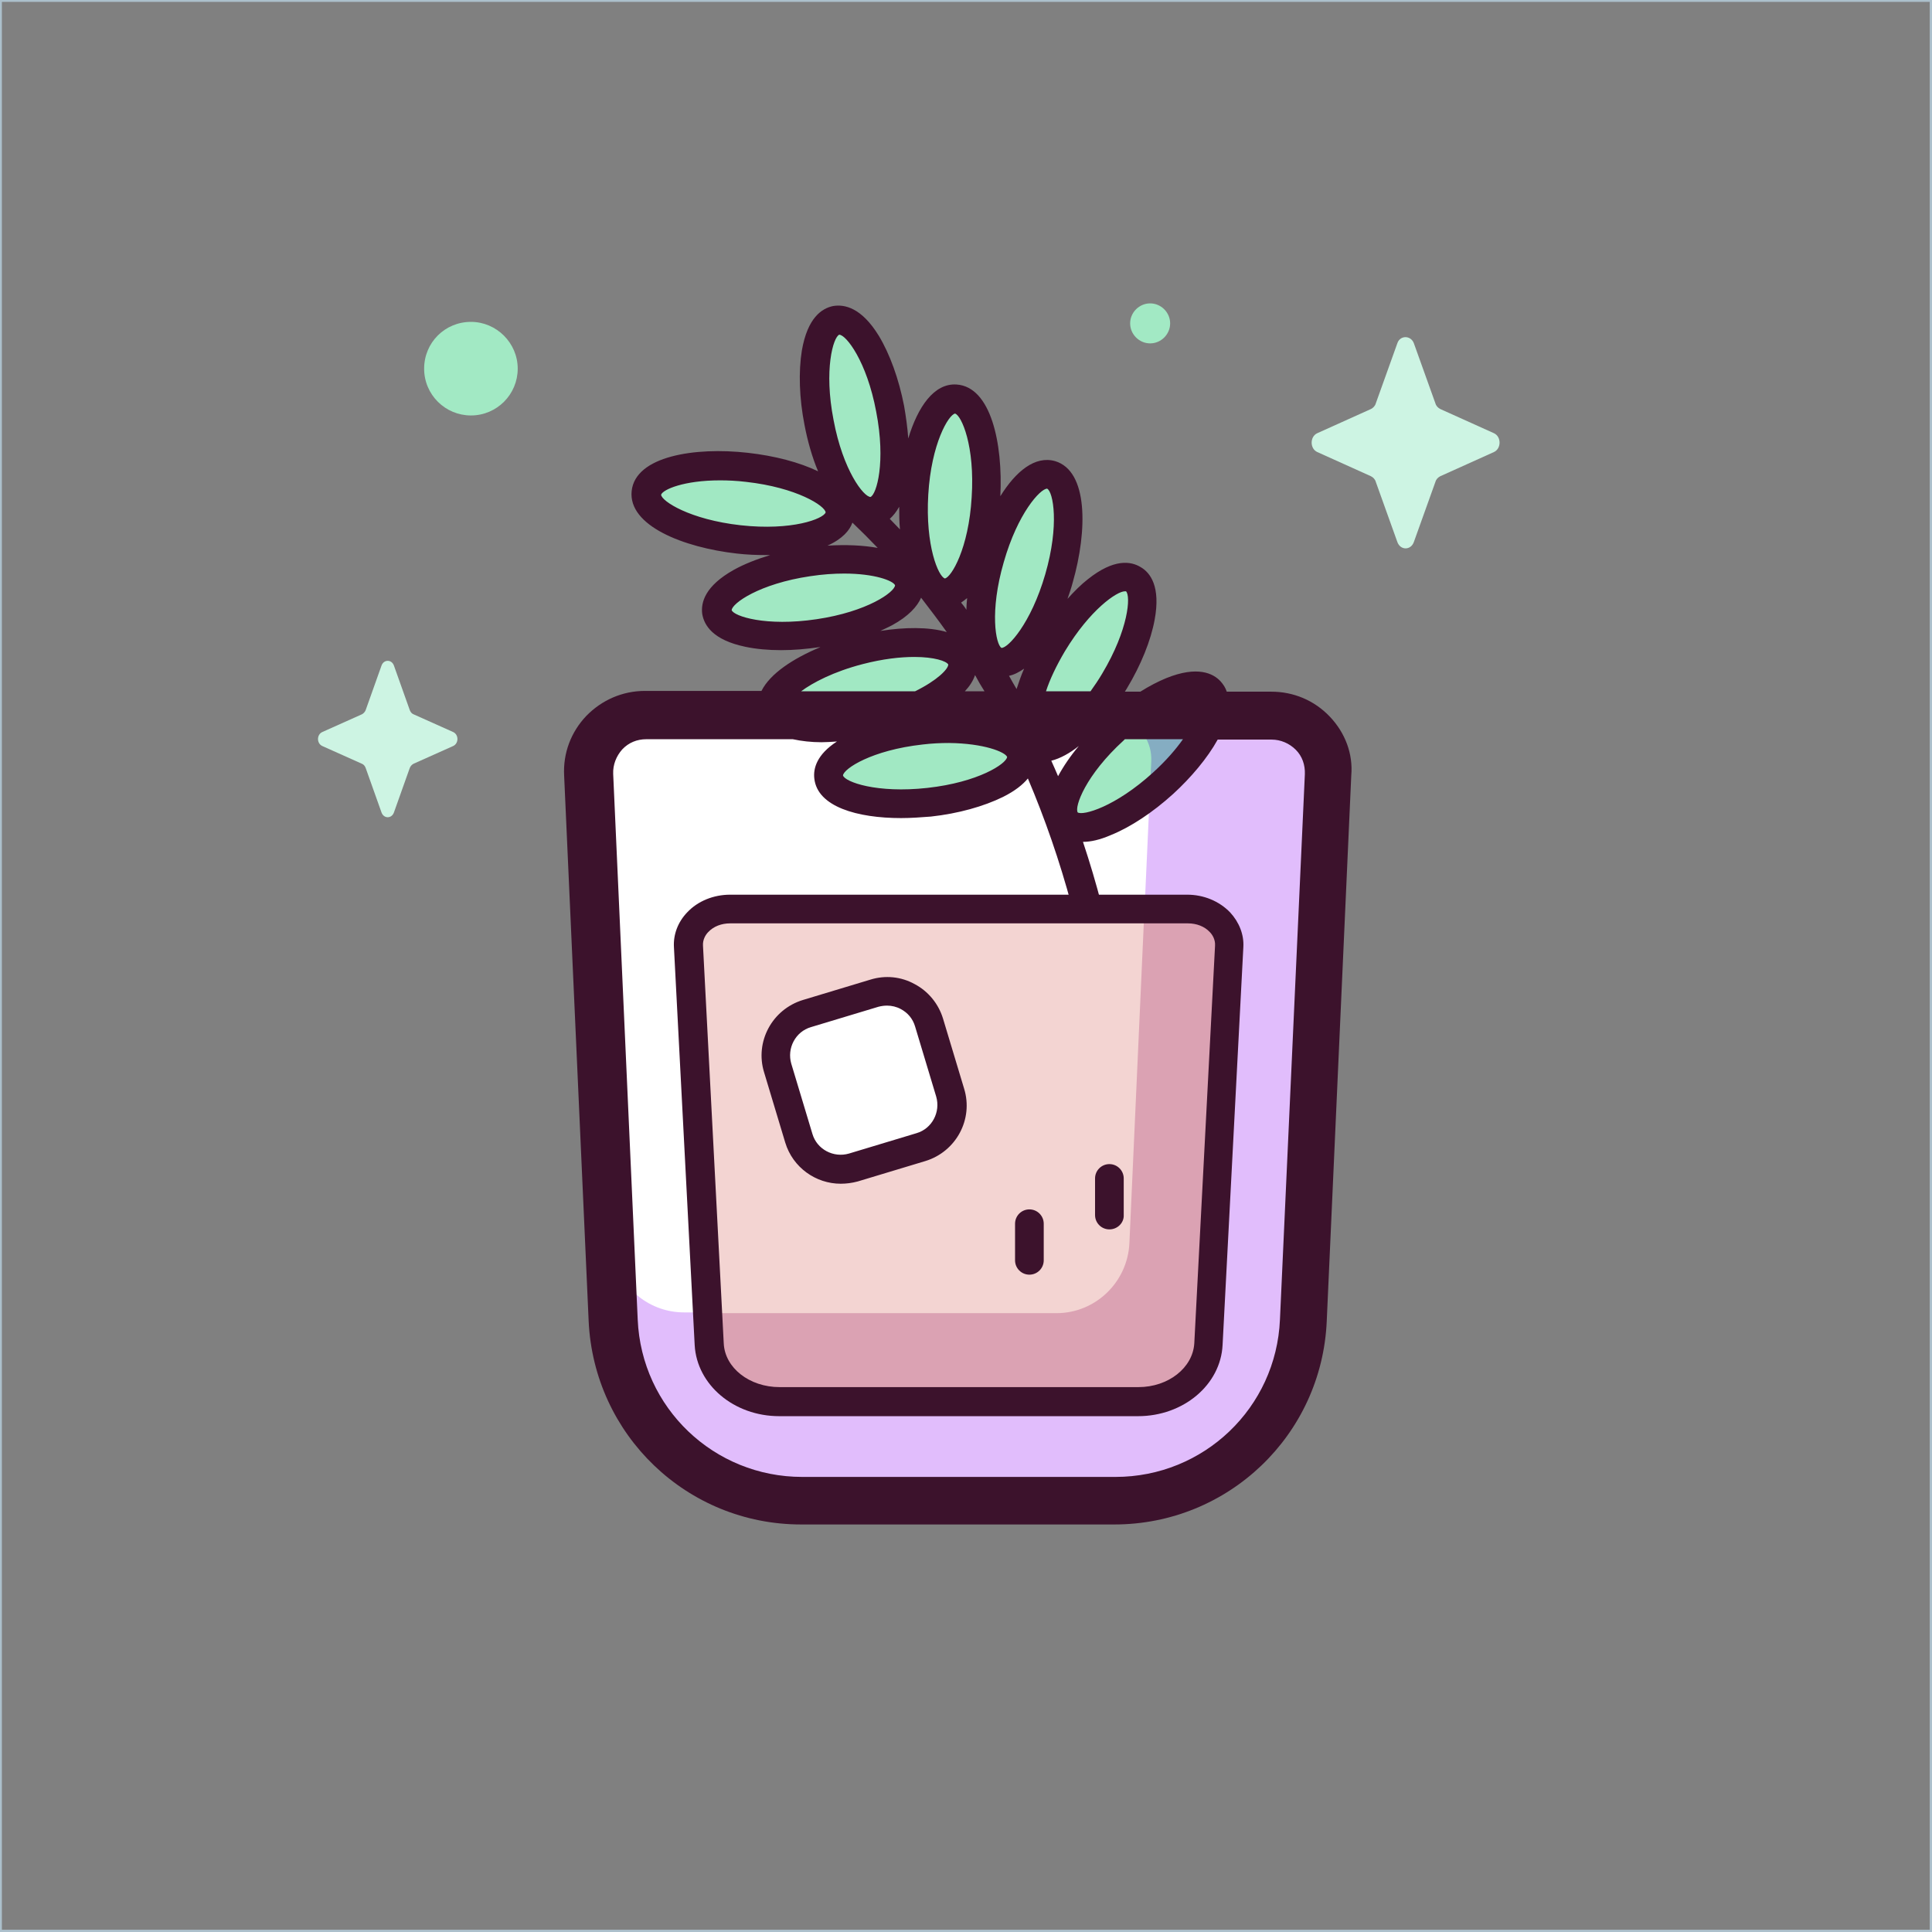 <svg version="1.1" id="Capa_1" xmlns="http://www.w3.org/2000/svg" x="0" y="0" viewBox="0 0 512 512" xml:space="preserve"><rect x="0" y="0" width="512" height="512" fill="#808080" stroke="none"/><style>.st1{fill:#fff}.st3{fill:#a1e8c3}.st7{fill:#cdf4e3}.st9{fill:#3c122c}</style><path fill="none" stroke="#acc0cc" stroke-miterlimit="10" d="M0 0h511.9v511.9H0z"/><path class="st1" d="M295.6 397.8h-83c-26.8 0-48.8-21.1-50-47.8l-6.5-144.6c-.4-8.6 6.5-15.8 15.1-15.8h165.6c8.6 0 15.5 7.2 15.1 15.8L345.5 350c-1.2 26.7-23.2 47.8-49.9 47.8z"/><path d="M336.9 189.6h-43.3c6.6 0 11.8 5.5 11.5 12l-1.8 39.7h15.3c1.4 0 2.3.7 2.7 1.7 1 .5 1.7 1.4 1.7 2.7v82.7c0 1.9-1.3 2.9-2.8 3v33.4h-6.5c.2 1.7-.8 3.6-3 3.6H197.9c-2.2 0-3.2-1.9-3-3.6l-5.6-2.5-3.3-14.5h-4.7c-8.9 0-16.4-6-18.6-14.2l1.1 22.7c.6 13.6 22.5 38.4 36.1 38.4h110.2c13.6 0 34-24.9 34.6-38.4l7.5-151c.2-8.5-6.7-15.7-15.3-15.7z" fill="#e1bdfc"/><ellipse transform="rotate(-10.948 226.55 110.16)" class="st3" cx="226.6" cy="110.2" rx="9.6" ry="25.7"/><ellipse transform="rotate(-10.948 226.55 110.16)" class="st3" cx="226.6" cy="110.2" rx="9.6" ry="25.7"/><ellipse transform="rotate(-86.445 251.788 131.441)" class="st3" cx="251.8" cy="131.4" rx="25.7" ry="9.6"/><ellipse transform="rotate(-73.977 271.57 150.66)" class="st3" cx="271.6" cy="150.7" rx="25.7" ry="9.6"/><ellipse transform="rotate(-58.949 287.303 175.57)" class="st3" cx="287.3" cy="175.6" rx="25.7" ry="9.6"/><ellipse transform="rotate(-42.447 301.759 200.594)" class="st3" cx="301.8" cy="200.6" rx="25.7" ry="9.6"/><ellipse transform="rotate(-83.684 197.013 133.489)" class="st3" cx="197" cy="133.5" rx="9.6" ry="25.7"/><ellipse transform="rotate(-8.569 215.495 158.42)" class="st3" cx="215.5" cy="158.4" rx="25.7" ry="9.6"/><ellipse transform="rotate(-14.53 230.034 181.617)" class="st3" cx="230" cy="181.6" rx="25.7" ry="9.6"/><ellipse transform="rotate(-6.383 245.015 203.205)" class="st3" cx="245.1" cy="203.2" rx="25.7" ry="9.6"/><path d="M321.2 189.6h-21.4c-.5.3-.9.7-1.4 1.1 4.1 1.9 6.9 6.1 6.7 11l-.4 8.9c1.2-.9 2.3-1.9 3.5-3 6.7-6.2 11.4-12.9 13-18z" fill="#85adc2"/><path d="M301.6 371.4h-95.1c-9.9 0-18.1-6.7-18.6-15.2l-5.5-105.4c-.3-5.4 4.8-9.9 11.1-9.9h121.1c6.3 0 11.3 4.5 11.1 9.9l-5.5 105.4c-.4 8.5-8.6 15.2-18.6 15.2z" fill="#f3d4d2"/><path d="M303.2 242.9l-3.9 86.6c-.5 10.3-9 18.5-19.3 18.5h-92.6v13c2.7 3 5.2 6.1 7.8 9.2h116c4.5-3.7 4.6-7.7 9-11.6l4.5-115.8-21.5.1z" fill="#dba2b3"/><path class="st1" d="M251.8 289.5l-5.7-18.7c-1.9-6.1-8.3-9.5-14.4-7.7l-18 5.5c-6.1 1.9-9.5 8.3-7.7 14.4l5.7 18.7c1.9 6.1 8.3 9.5 14.4 7.7l18-5.5c6.1-1.8 9.5-8.3 7.7-14.4z"/><path class="st7" d="M374.7 91l5.7 15.9c.2.7.7 1.2 1.3 1.5l14.2 6.4c2 .9 2 4.1 0 5l-14.2 6.4c-.6.3-1.1.8-1.3 1.5l-5.7 15.9c-.8 2.3-3.6 2.3-4.4 0l-5.7-15.9c-.2-.7-.7-1.2-1.3-1.5l-14.2-6.4c-2-.9-2-4.1 0-5l14.2-6.4c.6-.3 1.1-.8 1.3-1.5l5.7-15.9c.7-2.2 3.6-2.2 4.4 0z"/><path d="M137.2 97.7c0 6.8-5.5 12.4-12.4 12.4-6.8 0-12.4-5.5-12.4-12.4s5.5-12.4 12.4-12.4c6.8 0 12.4 5.6 12.4 12.4zm172.9-12c0 2.9-2.4 5.3-5.3 5.3s-5.3-2.4-5.3-5.3 2.4-5.3 5.3-5.3 5.3 2.4 5.3 5.3z" fill="#a2e9c4"/><path class="st7" d="M104.4 176.4l4.2 11.8c.2.5.5.9 1 1.1l10.5 4.7c1.5.7 1.5 3 0 3.7l-10.5 4.7c-.4.2-.8.6-1 1.1l-4.2 11.8c-.6 1.7-2.7 1.7-3.3 0l-4.2-11.8c-.2-.5-.5-.9-1-1.1l-10.5-4.7c-1.5-.7-1.5-3 0-3.7l10.5-4.7c.4-.2.8-.6 1-1.1l4.2-11.8c.6-1.7 2.7-1.7 3.3 0z"/><path class="st9" d="M352.4 189.9c-4.1-4.3-9.6-6.6-15.5-6.6h-11.8c-.3-1-.9-1.9-1.6-2.7-2-2.2-6.2-4.2-14.4-.9-2.2.9-4.5 2.1-6.9 3.6h-4.1c.2-.3.3-.5.5-.8 3.8-6.3 6.4-12.8 7.4-18.3 1.6-8.7-1.1-12.4-3.7-13.9-2.6-1.6-7.1-2.3-14 3.2-1.8 1.4-3.6 3.2-5.4 5.2.5-1.4 1-2.9 1.4-4.4 3.9-13.7 4.1-29.5-4.7-32.1-5.3-1.5-10.4 2.7-14.5 9.3.7-14-2.5-29-11.6-29.6-6-.4-10.3 6-12.8 14.3-.2-2.8-.6-5.7-1.1-8.6-1.4-7.2-3.8-13.8-6.7-18.6-4.6-7.5-9.1-8.4-12.1-7.9-3 .6-6.8 3.1-8.3 11.8-.9 5.6-.7 12.6.7 19.7.8 4.2 2 8.5 3.6 12.3-5-2.4-11.5-4.1-18.6-4.9-14.1-1.6-29.8.9-30.8 10.1s13.7 15 27.9 16.6c2.6.3 5.2.4 7.7.4h1.1c-3.6 1.1-6.9 2.4-9.6 3.9-7.7 4.3-8.8 8.7-8.4 11.7.5 3 2.8 6.9 11.4 8.7 2.8.6 6.1.9 9.5.9 3.3 0 6.7-.3 10.2-.8h.2c-7.2 3-13.3 7-15.6 11.6h-30.9c-5.9 0-11.4 2.4-15.5 6.6-4.1 4.3-6.2 9.9-5.9 15.8l6.5 144.6c1.4 30.2 26.1 53.9 56.3 53.9h83c30.2 0 55-23.7 56.3-53.9l6.5-144.6c.5-5.7-1.6-11.3-5.7-15.6zm-85.5 10.7c-.2 1.8-7.6 6.7-21.1 8.2-13.5 1.5-21.9-1.6-22.4-3.3.2-1.8 7.6-6.7 21.1-8.2 2.5-.3 4.8-.4 7-.4 9.3.1 14.9 2.4 15.4 3.7zm.5-21.5c1.4-.3 2.7-1 4-1.9-.8 1.8-1.4 3.6-2 5.4-.7-1.2-1.4-2.4-2-3.5zm18.5 18.6c-2.2 2.6-4.1 5.4-5.5 8-.6-1.4-1.2-2.8-1.8-4.1 2.4-.6 4.9-2 7.3-3.9zm11.9-1.5l.3-.3h15.4c-1.9 2.7-4.5 5.7-7.9 8.8-10.1 9.2-18.6 11.5-20 10.6-.9-1.5 2.1-9.9 12.2-19.1zm-15.6-23.6c6.7-11.1 13.8-15.9 15.9-15.9h.3c1.3 1.2.7 10.1-6.3 21.8-1 1.7-2.1 3.3-3.1 4.7h-11.8c1-3.1 2.7-6.7 5-10.6zM266 149c3.7-13 9.7-19.5 11.5-19.5 1.6.8 3.3 9.6-.5 22.7s-9.9 19.6-11.6 19.5c-1.5-.9-3.2-9.6.6-22.7zm-5.1 34.2h-5.2c1.3-1.4 2.2-2.8 2.7-4.3.8 1.5 1.6 2.9 2.5 4.3zm-6.2-23.5c.6-.4 1.1-.8 1.6-1.2-.1 1.1-.2 2.1-.2 3.1-.4-.7-.9-1.3-1.4-1.9zm-8.7-28.6c.8-13.6 5.4-21.2 7.1-21.5 1.7.5 5.3 8.6 4.4 22.2-.8 13.6-5.4 21.2-7.1 21.5-1.7-.5-5.2-8.6-4.4-22.2zm-1.9 27.3c2.3 3 4.6 6 6.8 9.1-4.8-1.4-11.2-1.3-17.6-.3 1.1-.5 2.1-1 3.1-1.5 4.4-2.4 6.7-5 7.7-7.3zm-5.8-24.1c0 2 0 4 .2 6-.9-.9-1.8-1.9-2.7-2.8.9-.8 1.7-1.8 2.5-3.2zm-15.9-45.6c1.8 0 7.3 7 9.8 20.4 2.6 13.4.1 21.9-1.5 22.6-1.8 0-7.3-7-9.8-20.4-2.6-13.3-.1-21.9 1.5-22.6zm3.5 49.8c2.3 2.2 4.5 4.4 6.7 6.7-3.9-.7-8.4-.9-13.3-.6 4-1.8 5.9-4.1 6.6-6.1zm-29.6.7c-13.5-1.5-21-6.4-21.1-8.1.5-1.4 6.1-3.8 15.6-3.8 2.1 0 4.4.1 6.9.4 13.5 1.5 21 6.4 21.1 8.1-.6 1.7-8.9 4.9-22.5 3.4zm20.1 24.9c-13.5 2-21.9-.8-22.5-2.4.1-1.8 7.3-7 20.8-9 3.3-.5 6.3-.7 9-.7 8.1 0 13 1.9 13.5 3.1-.1 1.8-7.3 7-20.8 9zm12.2 11.9c5.4-1.4 10-1.9 13.7-1.9 5.3 0 8.5 1.1 9 2 0 1.2-2.9 4.2-8.8 7.1h-30.2c3.1-2.3 8.6-5.2 16.3-7.2zm110.6 173.7c-1 23.4-20.2 41.7-43.6 41.7h-83c-23.4 0-42.6-18.3-43.6-41.7l-6.5-144.6c-.1-2.4.8-4.7 2.4-6.5 1.7-1.8 3.9-2.7 6.4-2.7h38.8c2.3.5 4.9.8 7.6.8 1.3 0 2.7-.1 4.1-.2-5.4 3.5-6.3 7.2-6 9.8.8 7.5 11.4 10.5 23 10.5 2.6 0 5.3-.2 7.9-.4 7.3-.8 14-2.7 19.1-5.2 3.2-1.6 5.3-3.3 6.6-4.9 4.5 10.6 8.4 21.8 11.6 33.7h8c-1.5-5.8-3.2-11.5-5-16.9 2 0 4.4-.5 7.4-1.8 5.2-2.1 11.1-6 16.5-10.9 4.7-4.3 9.1-9.5 11.8-14.4H337c2.4 0 4.7 1 6.4 2.7s2.5 4 2.4 6.5l-6.6 144.5z"/><path class="st9" d="M301.6 375.3h-95.1c-12 0-21.8-8.3-22.4-18.8L178.6 251c-.2-3.4 1.1-6.7 3.5-9.2 2.8-3 7-4.7 11.4-4.7h121.1c4.4 0 8.5 1.7 11.4 4.7 2.4 2.6 3.7 5.9 3.5 9.2L324 356.4c-.5 10.6-10.4 18.9-22.4 18.9zM193.5 244.7c-2.3 0-4.4.8-5.8 2.3-.7.7-1.5 2-1.4 3.6l5.5 105.4c.3 6.5 6.8 11.6 14.8 11.6h95.1c7.9 0 14.4-5.1 14.8-11.6l5.5-105.4c.1-1.6-.7-2.9-1.4-3.6-1.4-1.5-3.5-2.3-5.8-2.3H193.5z"/><path class="st9" d="M222.8 313.7c-6.6 0-12.7-4.3-14.7-10.9l-5.6-18.6c-2.5-8.1 2.1-16.7 10.3-19.2l17.9-5.4c3.9-1.2 8.1-.8 11.7 1.2 3.6 1.9 6.3 5.2 7.5 9.1l5.6 18.6c2.5 8.1-2.1 16.7-10.3 19.2l-17.9 5.4c-1.5.4-3 .6-4.5.6zm12.3-47.2c-.8 0-1.5.1-2.3.3l-17.9 5.4c-4.1 1.2-6.4 5.6-5.2 9.7l5.6 18.6c1.2 4.1 5.6 6.4 9.7 5.2l17.9-5.4c4.1-1.2 6.4-5.6 5.2-9.7l-5.6-18.6c-.6-2-1.9-3.6-3.8-4.6-1.1-.6-2.4-.9-3.6-.9zm37.7 71.3c-2.1 0-3.8-1.7-3.8-3.8v-9.7c0-2.1 1.7-3.8 3.8-3.8 2.1 0 3.8 1.7 3.8 3.8v9.7c0 2.1-1.7 3.8-3.8 3.8zm21.2-12c-2.1 0-3.8-1.7-3.8-3.8v-9.7c0-2.1 1.7-3.8 3.8-3.8s3.8 1.7 3.8 3.8v9.7c.1 2-1.6 3.8-3.8 3.8z"/></svg>